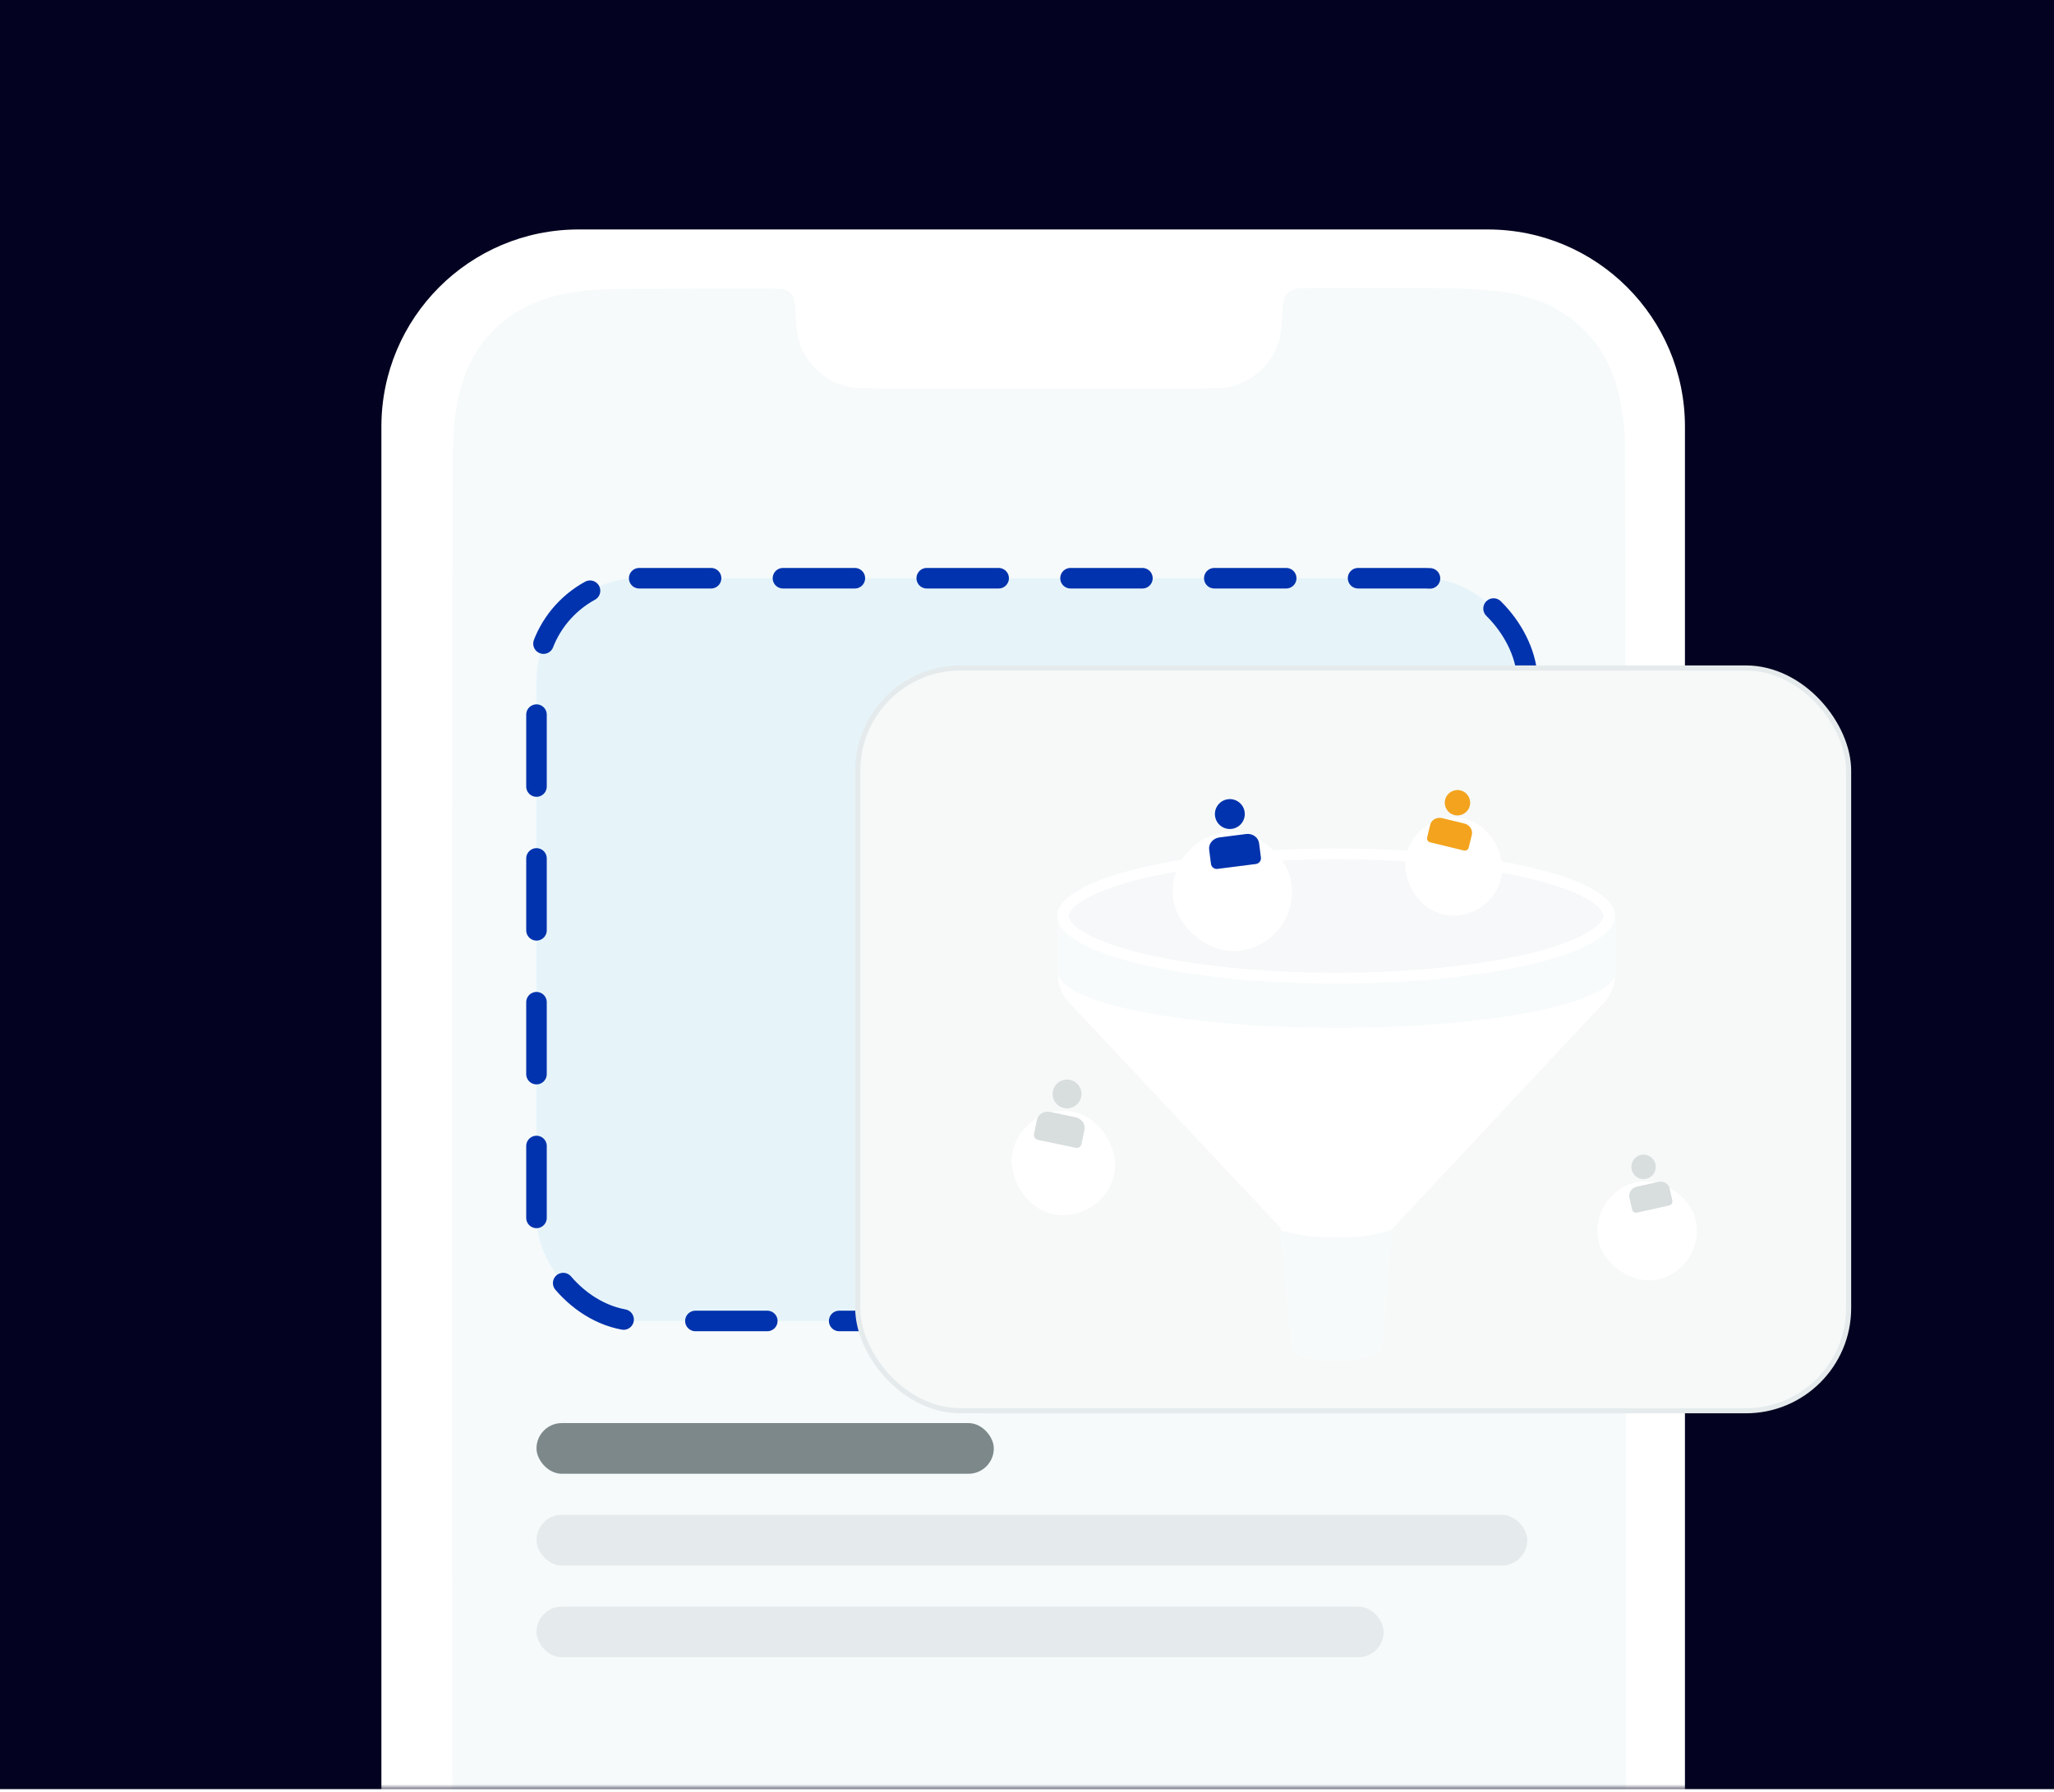 <svg width="400" height="349" viewBox="0 0 400 349" fill="none" xmlns="http://www.w3.org/2000/svg">
<rect width="400" height="348.4" fill="#030321"/>
<mask id="mask0_845_273" style="mask-type:alpha" maskUnits="userSpaceOnUse" x="0" y="0" width="400" height="349">
<path d="M0 22C0 9.85 9.85 0 22 0H378C390.15 0 400 9.85 400 22V348.4H0V22Z" fill="#DCFFF0"/>
</mask>
<g mask="url(#mask0_845_273)">
<g filter="url(#filter0_d_845_273)">
<g filter="url(#filter1_d_845_273)">
<path d="M74.273 71.084C74.273 49.876 91.465 32.684 112.673 32.684H289.73C310.938 32.684 328.13 49.876 328.13 71.084V395.758H74.273V71.084Z" fill="white"/>
</g>
<path fill-rule="evenodd" clip-rule="evenodd" d="M252.742 46.571C251.875 46.684 251.267 46.982 250.71 47.569C250.037 48.277 249.846 49.098 249.698 51.917C249.622 53.345 249.492 54.878 249.409 55.325C248.862 58.23 247.531 60.664 245.432 62.601C243.726 64.172 241.523 65.299 239.183 65.798C237.987 66.053 236.125 66.066 202.285 66.066C168.039 66.066 166.601 66.055 165.461 65.79C162.821 65.175 160.972 64.213 159.202 62.531C156.866 60.312 155.606 57.866 155.181 54.73C155.099 54.119 154.987 52.652 154.933 51.471C154.796 48.467 154.403 47.535 152.968 46.811C152.515 46.582 151.077 46.567 134.519 46.619C115.528 46.679 115.114 46.693 110.944 47.408C100.57 49.188 93.175 55.299 90.119 64.616C88.933 68.231 88.424 71.769 88.177 78.127C87.938 84.282 88.065 507.806 88.307 510.543C88.729 515.322 89.202 517.998 90.139 520.916C92.208 527.354 96.306 532.287 102.122 535.34C105.734 537.235 109.539 538.222 115.746 538.874C118.039 539.114 279.93 539.237 285.416 539.003C291.389 538.747 294.984 538.213 298.478 537.066C307.59 534.074 313.483 527.298 315.551 517.433C316.089 514.868 316.364 512.182 316.542 507.801C316.781 501.927 316.652 77.733 316.41 75.031C315.825 68.462 315.016 65.04 313.132 61.176C311.822 58.486 310.649 56.847 308.459 54.648C305.224 51.399 301.537 49.324 296.764 48.064C293.296 47.148 289.945 46.771 283.564 46.578C278.468 46.424 253.909 46.418 252.742 46.571Z" fill="#F6FAFB"/>
</g>
</g>
<rect x="104.477" y="112.599" width="192.958" height="144.634" rx="20" fill="#05A6EC" fill-opacity="0.07" stroke="#0033AD" stroke-width="4" stroke-linecap="round" stroke-dasharray="14 14"/>
<g filter="url(#filter2_d_845_273)">
<rect x="173.836" y="134.326" width="181.742" height="135.171" rx="20" fill="#FF0000" fill-opacity="0.01" shape-rendering="crispEdges"/>
</g>
<rect x="167.043" y="130.081" width="192.958" height="144.634" rx="20" fill="#F7F9F9" stroke="#E5EBEC" stroke-linecap="round"/>
<rect x="104.477" y="294.99" width="192.956" height="9.87" rx="4.935" fill="#E5EBEC"/>
<rect x="104.477" y="312.86" width="164.98" height="9.87" rx="4.935" fill="#E5EBEC"/>
<rect x="104.477" y="277.12" width="89.06" height="9.87" rx="4.935" fill="#7D888A"/>
<g filter="url(#filter3_d_845_273)">
<path d="M314.504 170.224V181.718C314.504 183.533 313.899 185.348 312.84 186.709L271.089 231.323V231.474L268.971 254.613C265.643 258.091 253.088 257.486 251.575 254.613L249.458 231.625V231.171L207.707 186.709C206.648 185.348 206.043 183.533 206.043 181.718V170.224L260.349 171.132L314.504 170.224Z" fill="white"/>
<path d="M299.528 167.501L253.844 165.687L206.043 170.224V181.264C206.043 187.313 230.397 192.152 260.349 192.152C290.301 192.152 314.655 187.313 314.655 181.264V170.224L299.528 167.501Z" fill="#F7FBFC"/>
<path d="M314.504 170.224C314.504 174.156 307.243 177.634 295.746 180.054H295.595C293.628 180.508 291.51 180.81 289.393 181.113C288.939 181.264 288.334 181.264 287.88 181.415C281.527 182.323 274.266 182.928 266.551 183.079C264.433 183.079 262.466 183.23 260.197 183.23C258.08 183.23 255.811 183.23 253.693 183.079C242.953 182.776 233.271 181.718 225.405 180.205C213.455 177.786 205.74 174.156 205.74 170.073C205.74 165.989 213.455 162.36 225.405 159.94C227.22 159.638 229.036 159.184 231.153 158.881C231.456 158.881 231.91 158.73 232.212 158.73C235.087 158.277 238.263 157.974 241.44 157.672C241.742 157.672 242.196 157.52 242.499 157.52C245.222 157.218 248.096 157.067 251.121 157.067C251.424 157.067 251.878 157.067 252.18 157.067C252.634 157.067 253.088 157.067 253.542 157.067C255.659 156.915 257.777 156.915 260.046 156.915C260.651 156.915 261.256 156.915 261.861 156.915C262.164 156.915 262.618 156.915 262.92 156.915C264.433 156.915 265.794 156.915 267.156 157.067C270.938 157.218 274.719 157.369 278.199 157.672C278.35 157.672 278.35 157.672 278.501 157.672C280.014 157.823 281.527 157.974 283.039 158.125C285.611 158.428 288.031 158.73 290.452 159.184C292.116 159.486 293.779 159.789 295.292 160.091C307.091 162.662 314.504 166.292 314.504 170.224Z" fill="#F6F8F9"/>
<path d="M260.197 159.335C274.568 159.335 288.031 160.696 298.015 163.116C309.209 165.838 312.234 168.863 312.234 170.375C312.234 171.736 309.209 174.912 298.015 177.634C287.88 180.054 274.417 181.415 260.197 181.415C245.827 181.415 232.364 180.054 222.38 177.634C211.186 174.912 208.16 171.888 208.16 170.375C208.16 169.014 211.186 165.838 222.38 163.116C232.515 160.696 245.827 159.335 260.197 159.335ZM260.197 157.218C230.246 157.218 205.891 163.116 205.891 170.375C205.891 177.634 230.246 183.533 260.197 183.533C290.149 183.533 314.504 177.634 314.504 170.375C314.504 162.965 290.149 157.218 260.197 157.218Z" fill="white"/>
<path d="M271.089 231.473L268.971 254.612C265.643 258.09 253.087 257.486 251.575 254.612L249.457 231.625C252.634 232.532 256.113 232.986 259.895 232.986C263.828 233.137 267.761 232.532 271.089 231.473Z" fill="#F6FAFB"/>
</g>
<g filter="url(#filter4_d_845_273)">
<rect x="227.008" y="152.192" width="23.24" height="23.24" rx="11.62" transform="rotate(-7.277 227.008 152.192)" fill="white"/>
</g>
<path d="M242.389 158.154C242.592 159.748 241.466 161.204 239.872 161.408C238.278 161.611 236.821 160.484 236.618 158.891C236.414 157.297 237.541 155.84 239.135 155.637C240.729 155.433 242.185 156.56 242.389 158.154Z" fill="#0033AD"/>
<path d="M235.474 165.456C235.326 164.299 236.222 163.232 237.476 163.072L242.663 162.409C243.916 162.249 245.052 163.057 245.199 164.214L245.552 166.98C245.632 167.601 245.193 168.169 244.571 168.248L237.095 169.203C236.474 169.282 235.906 168.843 235.827 168.222L235.474 165.456Z" fill="#0033AD"/>
<g filter="url(#filter5_d_845_273)">
<rect x="199.251" y="204.589" width="20.252" height="20.252" rx="10.126" transform="rotate(11.855 199.251 204.589)" fill="white"/>
</g>
<path d="M210.541 213.607C210.223 215.122 208.738 216.092 207.223 215.774C205.709 215.456 204.739 213.97 205.057 212.456C205.375 210.942 206.86 209.972 208.374 210.289C209.889 210.607 210.859 212.093 210.541 213.607Z" fill="#D8DDDE"/>
<path d="M201.943 218.069C202.174 216.97 203.326 216.281 204.517 216.531L209.447 217.566C210.638 217.816 211.416 218.91 211.185 220.009L210.605 222.775C210.497 223.289 209.992 223.619 209.478 223.511L202.098 221.962C201.584 221.854 201.255 221.349 201.363 220.835L201.943 218.069Z" fill="#D8DDDE"/>
<g filter="url(#filter6_d_845_273)">
<rect x="309.216" y="222.892" width="19.345" height="19.345" rx="9.672" transform="rotate(-12.596 309.216 222.892)" fill="white"/>
</g>
<path d="M322.394 226.709C322.681 227.991 321.874 229.263 320.591 229.549C319.309 229.836 318.038 229.029 317.751 227.746C317.465 226.464 318.272 225.192 319.554 224.906C320.836 224.619 322.108 225.427 322.394 226.709Z" fill="#D8DDDE"/>
<path d="M317.317 233.179C317.109 232.248 317.758 231.311 318.767 231.085L322.94 230.153C323.948 229.928 324.934 230.5 325.142 231.43L325.673 233.807C325.766 234.223 325.504 234.636 325.088 234.729L318.77 236.14C318.354 236.233 317.941 235.971 317.848 235.555L317.317 233.179Z" fill="#D8DDDE"/>
<g filter="url(#filter7_d_845_273)">
<rect x="276.082" y="147.917" width="19.066" height="19.066" rx="9.533" transform="rotate(13.633 276.082 147.917)" fill="white"/>
</g>
<path d="M286.233 156.902C285.911 158.229 284.574 159.044 283.247 158.722C281.92 158.4 281.105 157.063 281.427 155.736C281.749 154.409 283.085 153.594 284.412 153.916C285.739 154.238 286.554 155.575 286.233 156.902Z" fill="#F3A31D"/>
<path d="M278.527 160.602C278.761 159.638 279.796 159.063 280.84 159.316L285.159 160.363C286.203 160.616 286.859 161.602 286.626 162.566L286.026 165.037C285.923 165.461 285.496 165.722 285.071 165.619L278.51 164.027C278.085 163.925 277.825 163.497 277.928 163.073L278.527 160.602Z" fill="#F3A31D"/>
<defs>
<filter id="filter0_d_845_273" x="40.674" y="8.685" width="321.055" height="573.643" filterUnits="userSpaceOnUse" color-interpolation-filters="sRGB">
<feFlood flood-opacity="0" result="BackgroundImageFix"/>
<feColorMatrix in="SourceAlpha" type="matrix" values="0 0 0 0 0 0 0 0 0 0 0 0 0 0 0 0 0 0 127 0" result="hardAlpha"/>
<feOffset dy="9.6"/>
<feGaussianBlur stdDeviation="16.8"/>
<feComposite in2="hardAlpha" operator="out"/>
<feColorMatrix type="matrix" values="0 0 0 0 0.128 0 0 0 0 0.294 0 0 0 0 0.321 0 0 0 0.09 0"/>
<feBlend mode="normal" in2="BackgroundImageFix" result="effect1_dropShadow_845_273"/>
<feBlend mode="normal" in="SourceGraphic" in2="effect1_dropShadow_845_273" result="shape"/>
</filter>
<filter id="filter1_d_845_273" x="59.874" y="20.684" width="282.656" height="391.873" filterUnits="userSpaceOnUse" color-interpolation-filters="sRGB">
<feFlood flood-opacity="0" result="BackgroundImageFix"/>
<feColorMatrix in="SourceAlpha" type="matrix" values="0 0 0 0 0 0 0 0 0 0 0 0 0 0 0 0 0 0 127 0" result="hardAlpha"/>
<feOffset dy="2.4"/>
<feGaussianBlur stdDeviation="7.2"/>
<feComposite in2="hardAlpha" operator="out"/>
<feColorMatrix type="matrix" values="0 0 0 0 0.003 0 0 0 0 0.224 0 0 0 0 0.254 0 0 0 0.04 0"/>
<feBlend mode="normal" in2="BackgroundImageFix" result="effect1_dropShadow_845_273"/>
<feBlend mode="normal" in="SourceGraphic" in2="effect1_dropShadow_845_273" result="shape"/>
</filter>
<filter id="filter2_d_845_273" x="139.836" y="106.326" width="249.742" height="203.171" filterUnits="userSpaceOnUse" color-interpolation-filters="sRGB">
<feFlood flood-opacity="0" result="BackgroundImageFix"/>
<feColorMatrix in="SourceAlpha" type="matrix" values="0 0 0 0 0 0 0 0 0 0 0 0 0 0 0 0 0 0 127 0" result="hardAlpha"/>
<feOffset dy="6"/>
<feGaussianBlur stdDeviation="17"/>
<feComposite in2="hardAlpha" operator="out"/>
<feColorMatrix type="matrix" values="0 0 0 0 0.003 0 0 0 0 0.725 0 0 0 0 0.413 0 0 0 0.2 0"/>
<feBlend mode="normal" in2="BackgroundImageFix" result="effect1_dropShadow_845_273"/>
<feBlend mode="normal" in="SourceGraphic" in2="effect1_dropShadow_845_273" result="shape"/>
</filter>
<filter id="filter3_d_845_273" x="177.74" y="136.915" width="164.915" height="156.085" filterUnits="userSpaceOnUse" color-interpolation-filters="sRGB">
<feFlood flood-opacity="0" result="BackgroundImageFix"/>
<feColorMatrix in="SourceAlpha" type="matrix" values="0 0 0 0 0 0 0 0 0 0 0 0 0 0 0 0 0 0 127 0" result="hardAlpha"/>
<feOffset dy="8"/>
<feGaussianBlur stdDeviation="14"/>
<feComposite in2="hardAlpha" operator="out"/>
<feColorMatrix type="matrix" values="0 0 0 0 0.128 0 0 0 0 0.294 0 0 0 0 0.321 0 0 0 0.09 0"/>
<feBlend mode="normal" in2="BackgroundImageFix" result="effect1_dropShadow_845_273"/>
<feBlend mode="normal" in="SourceGraphic" in2="effect1_dropShadow_845_273" result="shape"/>
</filter>
<filter id="filter4_d_845_273" x="188.622" y="122.224" width="102.767" height="102.767" filterUnits="userSpaceOnUse" color-interpolation-filters="sRGB">
<feFlood flood-opacity="0" result="BackgroundImageFix"/>
<feColorMatrix in="SourceAlpha" type="matrix" values="0 0 0 0 0 0 0 0 0 0 0 0 0 0 0 0 0 0 127 0" result="hardAlpha"/>
<feOffset dy="11.361"/>
<feGaussianBlur stdDeviation="19.881"/>
<feComposite in2="hardAlpha" operator="out"/>
<feColorMatrix type="matrix" values="0 0 0 0 0.003 0 0 0 0 0.103 0 0 0 0 0.117 0 0 0 0.07 0"/>
<feBlend mode="normal" in2="BackgroundImageFix" result="effect1_dropShadow_845_273"/>
<feBlend mode="normal" in="SourceGraphic" in2="effect1_dropShadow_845_273" result="shape"/>
</filter>
<filter id="filter5_d_845_273" x="162.302" y="181.701" width="89.556" height="89.556" filterUnits="userSpaceOnUse" color-interpolation-filters="sRGB">
<feFlood flood-opacity="0" result="BackgroundImageFix"/>
<feColorMatrix in="SourceAlpha" type="matrix" values="0 0 0 0 0 0 0 0 0 0 0 0 0 0 0 0 0 0 127 0" result="hardAlpha"/>
<feOffset dy="9.9"/>
<feGaussianBlur stdDeviation="17.325"/>
<feComposite in2="hardAlpha" operator="out"/>
<feColorMatrix type="matrix" values="0 0 0 0 0.003 0 0 0 0 0.103 0 0 0 0 0.117 0 0 0 0.07 0"/>
<feBlend mode="normal" in2="BackgroundImageFix" result="effect1_dropShadow_845_273"/>
<feBlend mode="normal" in="SourceGraphic" in2="effect1_dropShadow_845_273" result="shape"/>
</filter>
<filter id="filter6_d_845_273" x="277.993" y="196.907" width="85.543" height="85.543" filterUnits="userSpaceOnUse" color-interpolation-filters="sRGB">
<feFlood flood-opacity="0" result="BackgroundImageFix"/>
<feColorMatrix in="SourceAlpha" type="matrix" values="0 0 0 0 0 0 0 0 0 0 0 0 0 0 0 0 0 0 127 0" result="hardAlpha"/>
<feOffset dy="9.456"/>
<feGaussianBlur stdDeviation="16.549"/>
<feComposite in2="hardAlpha" operator="out"/>
<feColorMatrix type="matrix" values="0 0 0 0 0.003 0 0 0 0 0.103 0 0 0 0 0.117 0 0 0 0.07 0"/>
<feBlend mode="normal" in2="BackgroundImageFix" result="effect1_dropShadow_845_273"/>
<feBlend mode="normal" in="SourceGraphic" in2="effect1_dropShadow_845_273" result="shape"/>
</filter>
<filter id="filter7_d_845_273" x="240.944" y="126.593" width="84.311" height="84.311" filterUnits="userSpaceOnUse" color-interpolation-filters="sRGB">
<feFlood flood-opacity="0" result="BackgroundImageFix"/>
<feColorMatrix in="SourceAlpha" type="matrix" values="0 0 0 0 0 0 0 0 0 0 0 0 0 0 0 0 0 0 127 0" result="hardAlpha"/>
<feOffset dy="9.32"/>
<feGaussianBlur stdDeviation="16.31"/>
<feComposite in2="hardAlpha" operator="out"/>
<feColorMatrix type="matrix" values="0 0 0 0 0.003 0 0 0 0 0.103 0 0 0 0 0.117 0 0 0 0.07 0"/>
<feBlend mode="normal" in2="BackgroundImageFix" result="effect1_dropShadow_845_273"/>
<feBlend mode="normal" in="SourceGraphic" in2="effect1_dropShadow_845_273" result="shape"/>
</filter>
</defs>
</svg>

